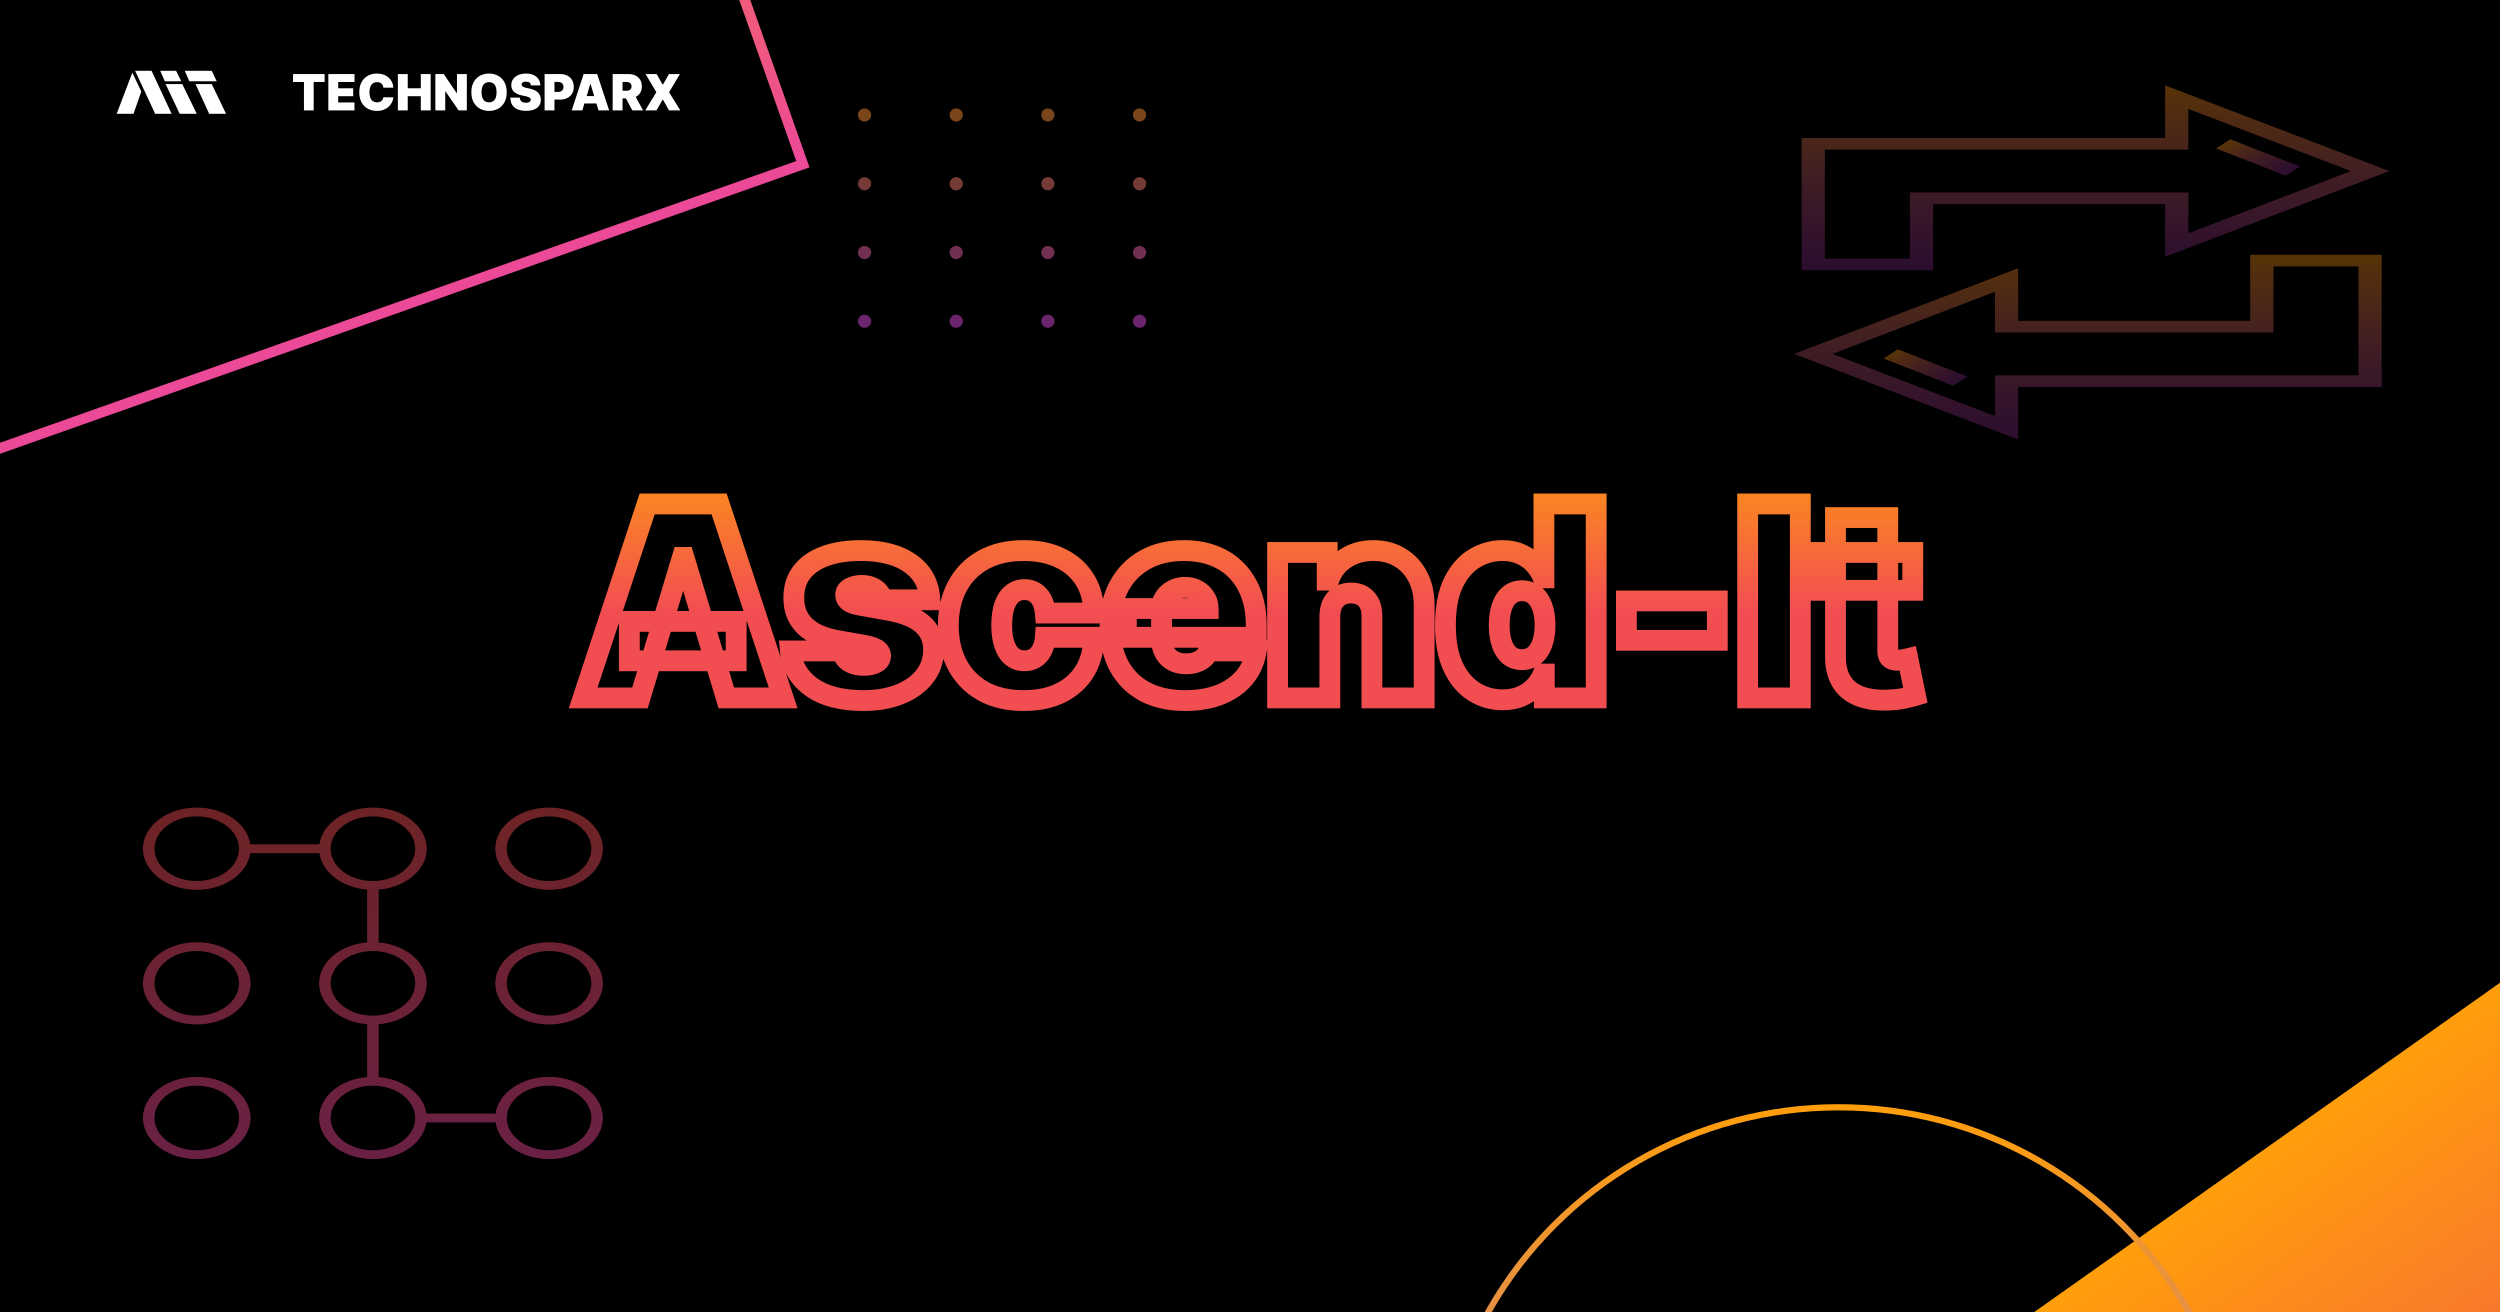 <svg width="1200" height="630" viewBox="0 0 1200 630" fill="none" xmlns="http://www.w3.org/2000/svg">
<rect x="0" y="0" width="1200" height="630" fill="#333333" stroke="none"/>
<g clip-path="url(#clip0_2_282)">
<rect width="1200" height="630" fill="black"/>
<rect x="-427.809" y="-32.484" width="729.486" height="376.173" transform="rotate(-19.485 -427.809 -32.484)" stroke="url(#paint0_linear_2_282)" stroke-width="5"/>
<rect x="883" y="695.827" width="580" height="273.616" transform="rotate(-35.26 883 695.827)" fill="url(#paint1_linear_2_282)"/>
<circle cx="882.5" cy="724.5" r="193" stroke="url(#paint2_linear_2_282)" stroke-width="3"/>
<path opacity="0.49" d="M415 58.364C414.121 58.364 413.367 58.057 412.739 57.443C412.117 56.822 411.811 56.068 411.818 55.182C411.811 54.318 412.117 53.58 412.739 52.966C413.367 52.352 414.121 52.045 415 52.045C415.833 52.045 416.568 52.352 417.205 52.966C417.848 53.58 418.174 54.318 418.182 55.182C418.174 55.773 418.019 56.311 417.716 56.795C417.42 57.273 417.034 57.655 416.557 57.943C416.08 58.224 415.561 58.364 415 58.364ZM459.003 58.364C458.124 58.364 457.37 58.057 456.741 57.443C456.12 56.822 455.813 56.068 455.821 55.182C455.813 54.318 456.12 53.58 456.741 52.966C457.37 52.352 458.124 52.045 459.003 52.045C459.836 52.045 460.571 52.352 461.207 52.966C461.851 53.58 462.177 54.318 462.184 55.182C462.177 55.773 462.021 56.311 461.718 56.795C461.423 57.273 461.037 57.655 460.559 57.943C460.082 58.224 459.563 58.364 459.003 58.364ZM503.005 58.364C502.126 58.364 501.372 58.057 500.744 57.443C500.122 56.822 499.816 56.068 499.823 55.182C499.816 54.318 500.122 53.58 500.744 52.966C501.372 52.352 502.126 52.045 503.005 52.045C503.838 52.045 504.573 52.352 505.21 52.966C505.853 53.58 506.179 54.318 506.187 55.182C506.179 55.773 506.024 56.311 505.721 56.795C505.425 57.273 505.039 57.655 504.562 57.943C504.085 58.224 503.566 58.364 503.005 58.364ZM547.008 58.364C546.129 58.364 545.375 58.057 544.746 57.443C544.125 56.822 543.818 56.068 543.826 55.182C543.818 54.318 544.125 53.58 544.746 52.966C545.375 52.352 546.129 52.045 547.008 52.045C547.841 52.045 548.576 52.352 549.212 52.966C549.856 53.58 550.182 54.318 550.189 55.182C550.182 55.773 550.026 56.311 549.723 56.795C549.428 57.273 549.042 57.655 548.564 57.943C548.087 58.224 547.568 58.364 547.008 58.364ZM415 91.364C414.121 91.364 413.367 91.057 412.739 90.443C412.117 89.822 411.811 89.068 411.818 88.182C411.811 87.318 412.117 86.579 412.739 85.966C413.367 85.352 414.121 85.046 415 85.046C415.833 85.046 416.568 85.352 417.205 85.966C417.848 86.579 418.174 87.318 418.182 88.182C418.174 88.773 418.019 89.311 417.716 89.796C417.42 90.273 417.034 90.655 416.557 90.943C416.08 91.224 415.561 91.364 415 91.364ZM459.003 91.364C458.124 91.364 457.37 91.057 456.741 90.443C456.12 89.822 455.813 89.068 455.821 88.182C455.813 87.318 456.12 86.579 456.741 85.966C457.37 85.352 458.124 85.046 459.003 85.046C459.836 85.046 460.571 85.352 461.207 85.966C461.851 86.579 462.177 87.318 462.184 88.182C462.177 88.773 462.021 89.311 461.718 89.796C461.423 90.273 461.037 90.655 460.559 90.943C460.082 91.224 459.563 91.364 459.003 91.364ZM503.005 91.364C502.126 91.364 501.372 91.057 500.744 90.443C500.122 89.822 499.816 89.068 499.823 88.182C499.816 87.318 500.122 86.579 500.744 85.966C501.372 85.352 502.126 85.046 503.005 85.046C503.838 85.046 504.573 85.352 505.21 85.966C505.853 86.579 506.179 87.318 506.187 88.182C506.179 88.773 506.024 89.311 505.721 89.796C505.425 90.273 505.039 90.655 504.562 90.943C504.085 91.224 503.566 91.364 503.005 91.364ZM547.008 91.364C546.129 91.364 545.375 91.057 544.746 90.443C544.125 89.822 543.818 89.068 543.826 88.182C543.818 87.318 544.125 86.579 544.746 85.966C545.375 85.352 546.129 85.046 547.008 85.046C547.841 85.046 548.576 85.352 549.212 85.966C549.856 86.579 550.182 87.318 550.189 88.182C550.182 88.773 550.026 89.311 549.723 89.796C549.428 90.273 549.042 90.655 548.564 90.943C548.087 91.224 547.568 91.364 547.008 91.364ZM415 124.364C414.121 124.364 413.367 124.057 412.739 123.443C412.117 122.822 411.811 122.068 411.818 121.182C411.811 120.318 412.117 119.58 412.739 118.966C413.367 118.352 414.121 118.045 415 118.045C415.833 118.045 416.568 118.352 417.205 118.966C417.848 119.58 418.174 120.318 418.182 121.182C418.174 121.773 418.019 122.311 417.716 122.795C417.42 123.273 417.034 123.655 416.557 123.943C416.08 124.223 415.561 124.364 415 124.364ZM459.003 124.364C458.124 124.364 457.37 124.057 456.741 123.443C456.12 122.822 455.813 122.068 455.821 121.182C455.813 120.318 456.12 119.58 456.741 118.966C457.37 118.352 458.124 118.045 459.003 118.045C459.836 118.045 460.571 118.352 461.207 118.966C461.851 119.58 462.177 120.318 462.184 121.182C462.177 121.773 462.021 122.311 461.718 122.795C461.423 123.273 461.037 123.655 460.559 123.943C460.082 124.223 459.563 124.364 459.003 124.364ZM503.005 124.364C502.126 124.364 501.372 124.057 500.744 123.443C500.122 122.822 499.816 122.068 499.823 121.182C499.816 120.318 500.122 119.58 500.744 118.966C501.372 118.352 502.126 118.045 503.005 118.045C503.838 118.045 504.573 118.352 505.21 118.966C505.853 119.58 506.179 120.318 506.187 121.182C506.179 121.773 506.024 122.311 505.721 122.795C505.425 123.273 505.039 123.655 504.562 123.943C504.085 124.223 503.566 124.364 503.005 124.364ZM547.008 124.364C546.129 124.364 545.375 124.057 544.746 123.443C544.125 122.822 543.818 122.068 543.826 121.182C543.818 120.318 544.125 119.58 544.746 118.966C545.375 118.352 546.129 118.045 547.008 118.045C547.841 118.045 548.576 118.352 549.212 118.966C549.856 119.58 550.182 120.318 550.189 121.182C550.182 121.773 550.026 122.311 549.723 122.795C549.428 123.273 549.042 123.655 548.564 123.943C548.087 124.223 547.568 124.364 547.008 124.364ZM415 157.364C414.121 157.364 413.367 157.057 412.739 156.443C412.117 155.822 411.811 155.068 411.818 154.182C411.811 153.318 412.117 152.58 412.739 151.966C413.367 151.352 414.121 151.045 415 151.045C415.833 151.045 416.568 151.352 417.205 151.966C417.848 152.58 418.174 153.318 418.182 154.182C418.174 154.773 418.019 155.311 417.716 155.795C417.42 156.273 417.034 156.655 416.557 156.943C416.08 157.223 415.561 157.364 415 157.364ZM459.003 157.364C458.124 157.364 457.37 157.057 456.741 156.443C456.12 155.822 455.813 155.068 455.821 154.182C455.813 153.318 456.12 152.58 456.741 151.966C457.37 151.352 458.124 151.045 459.003 151.045C459.836 151.045 460.571 151.352 461.207 151.966C461.851 152.58 462.177 153.318 462.184 154.182C462.177 154.773 462.021 155.311 461.718 155.795C461.423 156.273 461.037 156.655 460.559 156.943C460.082 157.223 459.563 157.364 459.003 157.364ZM503.005 157.364C502.126 157.364 501.372 157.057 500.744 156.443C500.122 155.822 499.816 155.068 499.823 154.182C499.816 153.318 500.122 152.58 500.744 151.966C501.372 151.352 502.126 151.045 503.005 151.045C503.838 151.045 504.573 151.352 505.21 151.966C505.853 152.58 506.179 153.318 506.187 154.182C506.179 154.773 506.024 155.311 505.721 155.795C505.425 156.273 505.039 156.655 504.562 156.943C504.085 157.223 503.566 157.364 503.005 157.364ZM547.008 157.364C546.129 157.364 545.375 157.057 544.746 156.443C544.125 155.822 543.818 155.068 543.826 154.182C543.818 153.318 544.125 152.58 544.746 151.966C545.375 151.352 546.129 151.045 547.008 151.045C547.841 151.045 548.576 151.352 549.212 151.966C549.856 152.58 550.182 153.318 550.189 154.182C550.182 154.773 550.026 155.311 549.723 155.795C549.428 156.273 549.042 156.655 548.564 156.943C548.087 157.223 547.568 157.364 547.008 157.364Z" fill="url(#paint3_linear_2_282)"/>
<mask id="path-5-outside-1_2_282" maskUnits="userSpaceOnUse" x="272" y="236" width="654" height="106" fill="black">
<rect fill="white" x="272" y="236" width="654" height="106"/>
<path d="M307.182 335H279.909L310.636 241.909H345.182L375.909 335H348.636L328.273 267.545H327.545L307.182 335ZM302.091 298.273H353.364V317.182H302.091V298.273ZM446.307 287.909H423.216C423.095 286.485 422.595 285.258 421.716 284.227C420.837 283.197 419.701 282.409 418.307 281.864C416.943 281.288 415.428 281 413.761 281C411.61 281 409.761 281.394 408.216 282.182C406.67 282.97 405.913 284.091 405.943 285.545C405.913 286.576 406.352 287.53 407.261 288.409C408.201 289.288 410.004 289.97 412.67 290.455L426.852 293C434.004 294.303 439.322 296.5 442.807 299.591C446.322 302.652 448.095 306.758 448.125 311.909C448.095 316.879 446.61 321.197 443.67 324.864C440.761 328.5 436.777 331.318 431.716 333.318C426.686 335.288 420.943 336.273 414.489 336.273C403.822 336.273 395.473 334.091 389.443 329.727C383.443 325.364 380.095 319.606 379.398 312.455H404.307C404.64 314.667 405.731 316.379 407.58 317.591C409.458 318.773 411.822 319.364 414.67 319.364C416.973 319.364 418.867 318.97 420.352 318.182C421.867 317.394 422.64 316.273 422.67 314.818C422.64 313.485 421.973 312.424 420.67 311.636C419.398 310.848 417.398 310.212 414.67 309.727L402.307 307.545C395.186 306.303 389.852 303.939 386.307 300.455C382.761 296.97 381.004 292.485 381.034 287C381.004 282.152 382.277 278.045 384.852 274.682C387.458 271.288 391.17 268.712 395.989 266.955C400.837 265.167 406.58 264.273 413.216 264.273C423.307 264.273 431.261 266.364 437.08 270.545C442.928 274.727 446.004 280.515 446.307 287.909ZM491.375 336.273C483.799 336.273 477.314 334.773 471.92 331.773C466.527 328.742 462.39 324.53 459.511 319.136C456.633 313.712 455.193 307.424 455.193 300.273C455.193 293.121 456.633 286.848 459.511 281.455C462.39 276.03 466.527 271.818 471.92 268.818C477.314 265.788 483.799 264.273 491.375 264.273C498.223 264.273 504.148 265.515 509.148 268C514.178 270.455 518.072 273.939 520.83 278.455C523.587 282.939 524.981 288.212 525.011 294.273H501.739C501.405 290.606 500.345 287.818 498.557 285.909C496.799 283.97 494.527 283 491.739 283C489.557 283 487.648 283.636 486.011 284.909C484.375 286.152 483.102 288.045 482.193 290.591C481.284 293.106 480.83 296.273 480.83 300.091C480.83 303.909 481.284 307.091 482.193 309.636C483.102 312.152 484.375 314.045 486.011 315.318C487.648 316.561 489.557 317.182 491.739 317.182C493.587 317.182 495.223 316.758 496.648 315.909C498.072 315.03 499.223 313.758 500.102 312.091C501.011 310.394 501.557 308.333 501.739 305.909H525.011C524.92 312.061 523.511 317.424 520.784 322C518.057 326.545 514.193 330.061 509.193 332.545C504.223 335.03 498.284 336.273 491.375 336.273ZM568.818 336.273C561.364 336.273 554.939 334.848 549.545 332C544.182 329.121 540.045 325 537.136 319.636C534.258 314.242 532.818 307.788 532.818 300.273C532.818 293.061 534.273 286.758 537.182 281.364C540.091 275.97 544.197 271.773 549.5 268.773C554.803 265.773 561.061 264.273 568.273 264.273C573.545 264.273 578.318 265.091 582.591 266.727C586.864 268.364 590.515 270.742 593.545 273.864C596.576 276.955 598.909 280.712 600.545 285.136C602.182 289.561 603 294.545 603 300.091V305.909H540.636V292.091H579.909C579.879 290.091 579.364 288.333 578.364 286.818C577.394 285.273 576.076 284.076 574.409 283.227C572.773 282.348 570.909 281.909 568.818 281.909C566.788 281.909 564.924 282.348 563.227 283.227C561.53 284.076 560.167 285.258 559.136 286.773C558.136 288.288 557.606 290.061 557.545 292.091V307C557.545 309.242 558.015 311.242 558.955 313C559.894 314.758 561.242 316.136 563 317.136C564.758 318.136 566.879 318.636 569.364 318.636C571.091 318.636 572.667 318.394 574.091 317.909C575.545 317.424 576.788 316.727 577.818 315.818C578.848 314.879 579.606 313.758 580.091 312.455H603C602.212 317.303 600.348 321.515 597.409 325.091C594.47 328.636 590.576 331.394 585.727 333.364C580.909 335.303 575.273 336.273 568.818 336.273ZM638.33 295.727V335H613.239V265.182H637.057V278.455H637.784C639.299 274.03 641.966 270.561 645.784 268.045C649.633 265.53 654.117 264.273 659.239 264.273C664.178 264.273 668.466 265.409 672.102 267.682C675.769 269.924 678.602 273.015 680.602 276.955C682.633 280.894 683.633 285.394 683.602 290.455V335H658.511V295.727C658.542 292.273 657.663 289.561 655.875 287.591C654.117 285.621 651.663 284.636 648.511 284.636C646.451 284.636 644.648 285.091 643.102 286C641.587 286.879 640.42 288.152 639.602 289.818C638.784 291.455 638.36 293.424 638.33 295.727ZM721.261 335.909C716.292 335.909 711.716 334.606 707.534 332C703.383 329.394 700.049 325.439 697.534 320.136C695.049 314.833 693.807 308.152 693.807 300.091C693.807 291.667 695.11 284.818 697.716 279.545C700.352 274.273 703.746 270.409 707.898 267.955C712.08 265.5 716.473 264.273 721.08 264.273C724.534 264.273 727.564 264.879 730.17 266.091C732.777 267.273 734.958 268.864 736.716 270.864C738.473 272.833 739.807 275 740.716 277.364H741.08V241.909H766.17V335H741.261V323.545H740.716C739.746 325.909 738.352 328.03 736.534 329.909C734.746 331.758 732.564 333.227 729.989 334.318C727.443 335.379 724.534 335.909 721.261 335.909ZM730.534 316.636C732.837 316.636 734.807 315.97 736.443 314.636C738.11 313.273 739.383 311.364 740.261 308.909C741.17 306.424 741.625 303.485 741.625 300.091C741.625 296.636 741.17 293.682 740.261 291.227C739.383 288.742 738.11 286.848 736.443 285.545C734.807 284.212 732.837 283.545 730.534 283.545C728.231 283.545 726.261 284.212 724.625 285.545C723.019 286.848 721.777 288.742 720.898 291.227C720.049 293.682 719.625 296.636 719.625 300.091C719.625 303.545 720.049 306.515 720.898 309C721.777 311.455 723.019 313.348 724.625 314.682C726.261 315.985 728.231 316.636 730.534 316.636ZM824.307 288.455V307.364H780.67V288.455H824.307ZM864.148 241.909V335H838.875V241.909H864.148ZM918.125 265.182V283.364H872.125V265.182H918.125ZM881.034 248.455H906.125V312.545C906.125 313.515 906.292 314.333 906.625 315C906.958 315.636 907.473 316.121 908.17 316.455C908.867 316.758 909.761 316.909 910.852 316.909C911.61 316.909 912.489 316.818 913.489 316.636C914.519 316.455 915.277 316.303 915.761 316.182L919.398 333.818C918.277 334.152 916.67 334.561 914.58 335.045C912.519 335.53 910.064 335.848 907.216 336C901.458 336.303 896.625 335.712 892.716 334.227C888.807 332.712 885.867 330.333 883.898 327.091C881.928 323.848 880.973 319.788 881.034 314.909V248.455Z"/>
</mask>
<path d="M307.182 335V340H310.895L311.968 336.445L307.182 335ZM279.909 335L275.161 333.433L272.993 340H279.909V335ZM310.636 241.909V236.909H307.021L305.888 240.342L310.636 241.909ZM345.182 241.909L349.93 240.342L348.797 236.909H345.182V241.909ZM375.909 335V340H382.825L380.657 333.433L375.909 335ZM348.636 335L343.85 336.445L344.923 340H348.636V335ZM328.273 267.545L333.059 266.1L331.986 262.545H328.273V267.545ZM327.545 267.545V262.545H323.832L322.759 266.1L327.545 267.545ZM302.091 298.273V293.273H297.091V298.273H302.091ZM353.364 298.273H358.364V293.273H353.364V298.273ZM353.364 317.182V322.182H358.364V317.182H353.364ZM302.091 317.182H297.091V322.182H302.091V317.182ZM307.182 330H279.909V340H307.182V330ZM284.657 336.567L315.384 243.476L305.888 240.342L275.161 333.433L284.657 336.567ZM310.636 246.909H345.182V236.909H310.636V246.909ZM340.434 243.476L371.161 336.567L380.657 333.433L349.93 240.342L340.434 243.476ZM375.909 330H348.636V340H375.909V330ZM353.423 333.555L333.059 266.1L323.486 268.99L343.85 336.445L353.423 333.555ZM328.273 262.545H327.545V272.545H328.273V262.545ZM322.759 266.1L302.395 333.555L311.968 336.445L332.332 268.99L322.759 266.1ZM302.091 303.273H353.364V293.273H302.091V303.273ZM348.364 298.273V317.182H358.364V298.273H348.364ZM353.364 312.182H302.091V322.182H353.364V312.182ZM307.091 317.182V298.273H297.091V317.182H307.091ZM446.307 287.909V292.909H451.516L451.303 287.704L446.307 287.909ZM423.216 287.909L418.234 288.333L418.623 292.909H423.216V287.909ZM421.716 284.227L425.52 280.983L425.52 280.983L421.716 284.227ZM418.307 281.864L416.362 286.47L416.423 286.496L416.485 286.52L418.307 281.864ZM408.216 282.182L405.945 277.727L405.945 277.727L408.216 282.182ZM405.943 285.545L410.941 285.692L410.945 285.567L410.942 285.441L405.943 285.545ZM407.261 288.409L403.786 292.004L403.816 292.032L403.846 292.06L407.261 288.409ZM412.67 290.455L411.776 295.374L411.787 295.376L412.67 290.455ZM426.852 293L427.749 288.081L427.736 288.079L426.852 293ZM442.807 299.591L439.489 303.332L439.506 303.347L439.524 303.362L442.807 299.591ZM448.125 311.909L453.125 311.94L453.125 311.91L453.125 311.88L448.125 311.909ZM443.67 324.864L439.769 321.736L439.766 321.74L443.67 324.864ZM431.716 333.318L433.539 337.974L433.546 337.971L433.554 337.968L431.716 333.318ZM389.443 329.727L386.502 333.771L386.512 333.778L389.443 329.727ZM379.398 312.455V307.455H373.887L374.421 312.94L379.398 312.455ZM404.307 312.455L409.251 311.71L408.61 307.455H404.307V312.455ZM407.58 317.591L404.838 321.772L404.877 321.798L404.917 321.823L407.58 317.591ZM420.352 318.182L418.046 313.746L418.027 313.755L418.009 313.765L420.352 318.182ZM422.67 314.818L427.669 314.922L427.672 314.813L427.669 314.705L422.67 314.818ZM420.67 311.636L418.039 315.888L418.061 315.901L418.083 315.915L420.67 311.636ZM414.67 309.727L415.546 304.804L415.539 304.803L414.67 309.727ZM402.307 307.545L403.176 302.622L403.166 302.62L402.307 307.545ZM386.307 300.455L389.812 296.889L389.812 296.889L386.307 300.455ZM381.034 287L386.034 287.028L386.034 286.998L386.034 286.969L381.034 287ZM384.852 274.682L380.887 271.637L380.883 271.642L384.852 274.682ZM395.989 266.955L397.702 271.652L397.71 271.649L397.719 271.646L395.989 266.955ZM437.08 270.545L434.161 274.606L434.171 274.613L437.08 270.545ZM446.307 282.909H423.216V292.909H446.307V282.909ZM428.198 287.485C427.993 285.082 427.115 282.853 425.52 280.983L417.912 287.472C418.074 287.662 418.196 287.888 418.234 288.333L428.198 287.485ZM425.52 280.983C424.052 279.262 422.207 278.021 420.129 277.207L416.485 286.52C417.194 286.797 417.622 287.132 417.912 287.472L425.52 280.983ZM420.252 277.257C418.2 276.391 416.012 276 413.761 276V286C414.844 286 415.687 286.185 416.362 286.47L420.252 277.257ZM413.761 276C411.006 276 408.343 276.505 405.945 277.727L410.487 286.636C411.18 286.283 412.213 286 413.761 286V276ZM405.945 277.727C404.626 278.4 403.314 279.382 402.346 280.814C401.344 282.297 400.909 283.971 400.944 285.65L410.942 285.441C410.944 285.529 410.935 285.682 410.88 285.876C410.825 286.072 410.737 286.257 410.632 286.413C410.421 286.724 410.261 286.752 410.487 286.636L405.945 277.727ZM400.945 285.398C400.865 288.145 402.113 290.387 403.786 292.004L410.736 284.814C410.639 284.72 410.706 284.756 410.792 284.943C410.888 285.153 410.949 285.421 410.941 285.692L400.945 285.398ZM403.846 292.06C405.921 294.002 409.004 294.87 411.776 295.374L413.565 285.535C412.42 285.327 411.617 285.103 411.087 284.903C410.52 284.689 410.494 284.586 410.677 284.758L403.846 292.06ZM411.787 295.376L425.969 297.921L427.736 288.079L413.554 285.533L411.787 295.376ZM425.956 297.919C432.669 299.142 436.97 301.097 439.489 303.332L446.125 295.85C441.674 291.903 435.338 289.464 427.749 288.081L425.956 297.919ZM439.524 303.362C441.834 305.374 443.102 308.053 443.125 311.939L453.125 311.88C453.087 305.462 450.81 299.929 446.09 295.82L439.524 303.362ZM443.125 311.879C443.101 315.791 441.962 319.001 439.769 321.736L447.572 327.991C451.258 323.393 453.088 317.966 453.125 311.94L443.125 311.879ZM439.766 321.74C437.487 324.589 434.266 326.934 429.878 328.668L433.554 337.968C439.287 335.702 444.036 332.411 447.575 327.987L439.766 321.74ZM429.893 328.662C425.545 330.365 420.438 331.273 414.489 331.273V341.273C421.448 341.273 427.827 340.211 433.539 337.974L429.893 328.662ZM414.489 331.273C404.435 331.273 397.254 329.208 392.374 325.677L386.512 333.778C393.693 338.974 403.208 341.273 414.489 341.273V331.273ZM392.384 325.684C387.497 322.13 384.927 317.647 384.374 311.97L374.421 312.94C375.262 321.566 379.389 328.598 386.502 333.771L392.384 325.684ZM379.398 317.455H404.307V307.455H379.398V317.455ZM399.363 313.2C399.905 316.799 401.783 319.769 404.838 321.772L410.321 313.41C409.679 312.988 409.375 312.535 409.251 311.71L399.363 313.2ZM404.917 321.823C407.79 323.631 411.143 324.364 414.67 324.364V314.364C412.5 314.364 411.126 313.915 410.242 313.359L404.917 321.823ZM414.67 324.364C417.503 324.364 420.272 323.885 422.696 322.599L418.009 313.765C417.463 314.055 416.444 314.364 414.67 314.364V324.364ZM422.659 322.618C425.457 321.163 427.594 318.557 427.669 314.922L417.672 314.714C417.673 314.645 417.685 314.519 417.735 314.358C417.786 314.196 417.862 314.043 417.951 313.913C418.132 313.651 418.259 313.635 418.046 313.746L422.659 322.618ZM427.669 314.705C427.594 311.395 425.78 308.883 423.258 307.358L418.083 315.915C418.209 315.991 418.076 315.941 417.915 315.684C417.836 315.558 417.771 315.415 417.728 315.267C417.685 315.121 417.673 315.003 417.672 314.932L427.669 314.705ZM423.302 307.385C421.212 306.091 418.458 305.322 415.546 304.804L413.795 314.65C416.338 315.102 417.584 315.606 418.039 315.888L423.302 307.385ZM415.539 304.803L403.176 302.622L401.438 312.469L413.802 314.651L415.539 304.803ZM403.166 302.62C396.612 301.476 392.374 299.407 389.812 296.889L382.802 304.02C387.331 308.472 393.759 311.13 401.447 312.471L403.166 302.62ZM389.812 296.889C387.334 294.453 386.01 291.316 386.034 287.028L376.034 286.972C375.997 293.654 378.189 299.486 382.802 304.02L389.812 296.889ZM386.034 286.969C386.01 283.062 387.016 280.08 388.822 277.722L380.883 271.642C377.537 276.011 375.998 281.241 376.034 287.031L386.034 286.969ZM388.818 277.727C390.739 275.225 393.597 273.149 397.702 271.652L394.275 262.257C388.744 264.275 384.177 267.351 380.887 271.637L388.818 277.727ZM397.719 271.646C401.881 270.111 407.01 269.273 413.216 269.273V259.273C406.149 259.273 399.793 260.222 394.259 262.263L397.719 271.646ZM413.216 269.273C422.674 269.273 429.477 271.239 434.161 274.606L439.998 266.485C433.045 261.488 423.94 259.273 413.216 259.273V269.273ZM434.171 274.613C438.723 277.868 441.069 282.208 441.311 288.114L451.303 287.704C450.939 278.823 447.133 271.587 439.988 266.478L434.171 274.613ZM471.92 331.773L469.471 336.132L469.481 336.137L469.49 336.142L471.92 331.773ZM459.511 319.136L455.095 321.48L455.1 321.491L459.511 319.136ZM459.511 281.455L463.922 283.809L463.928 283.799L459.511 281.455ZM471.92 268.818L474.351 273.188L474.36 273.183L474.369 273.177L471.92 268.818ZM509.148 268L506.923 272.478L506.939 272.486L506.955 272.494L509.148 268ZM520.83 278.455L516.562 281.061L516.566 281.067L516.57 281.073L520.83 278.455ZM525.011 294.273V299.273H530.036L530.011 294.248L525.011 294.273ZM501.739 294.273L496.759 294.725L497.173 299.273H501.739V294.273ZM498.557 285.909L494.852 289.267L494.879 289.297L494.907 289.327L498.557 285.909ZM486.011 284.909L489.035 288.891L489.058 288.874L489.081 288.856L486.011 284.909ZM482.193 290.591L486.895 292.291L486.899 292.282L486.902 292.273L482.193 290.591ZM482.193 309.636L477.484 311.318L477.488 311.327L477.491 311.336L482.193 309.636ZM486.011 315.318L482.942 319.265L482.965 319.283L482.988 319.3L486.011 315.318ZM496.648 315.909L499.207 320.205L499.24 320.185L499.273 320.164L496.648 315.909ZM500.102 312.091L495.695 309.73L495.687 309.744L495.679 309.759L500.102 312.091ZM501.739 305.909V300.909H497.1L496.753 305.535L501.739 305.909ZM525.011 305.909L530.011 305.983L530.086 300.909H525.011V305.909ZM520.784 322L525.072 324.572L525.075 324.566L525.079 324.56L520.784 322ZM509.193 332.545L506.968 328.068L506.957 328.073L509.193 332.545ZM491.375 331.273C484.458 331.273 478.85 329.906 474.351 327.403L469.49 336.142C475.779 339.64 483.14 341.273 491.375 341.273V331.273ZM474.369 327.414C469.797 324.845 466.346 321.324 463.922 316.782L455.1 321.491C458.434 327.737 463.256 332.64 469.471 336.132L474.369 327.414ZM463.928 316.792C461.491 312.201 460.193 306.742 460.193 300.273H450.193C450.193 308.107 451.774 315.224 455.095 321.48L463.928 316.792ZM460.193 300.273C460.193 293.803 461.491 288.364 463.922 283.809L455.1 279.1C451.774 285.333 450.193 292.44 450.193 300.273H460.193ZM463.928 283.799C466.352 279.232 469.796 275.721 474.351 273.188L469.49 264.449C463.257 267.915 458.429 272.829 455.095 279.111L463.928 283.799ZM474.369 273.177C478.865 270.652 484.466 269.273 491.375 269.273V259.273C483.133 259.273 475.764 260.924 469.471 264.459L474.369 273.177ZM491.375 269.273C497.623 269.273 502.753 270.405 506.923 272.478L511.373 263.522C505.542 260.625 498.824 259.273 491.375 259.273V269.273ZM506.955 272.494C511.18 274.555 514.331 277.408 516.562 281.061L525.097 275.848C521.812 270.471 517.176 266.354 511.34 263.506L506.955 272.494ZM516.57 281.073C518.779 284.666 519.985 289.012 520.011 294.298L530.011 294.248C529.977 287.412 528.395 281.213 525.089 275.836L516.57 281.073ZM525.011 289.273H501.739V299.273H525.011V289.273ZM506.718 293.82C506.324 289.487 505.011 285.487 502.206 282.491L494.907 289.327C495.678 290.15 496.486 291.725 496.759 294.725L506.718 293.82ZM502.262 282.551C499.489 279.492 495.834 278 491.739 278V288C493.219 288 494.11 288.448 494.852 289.267L502.262 282.551ZM491.739 278C488.508 278 485.504 278.97 482.942 280.962L489.081 288.856C489.792 288.303 490.606 288 491.739 288V278ZM482.988 280.927C480.369 282.915 478.619 285.733 477.484 288.909L486.902 292.273C487.586 290.358 488.381 289.388 489.035 288.891L482.988 280.927ZM477.491 288.891C476.32 292.13 475.83 295.92 475.83 300.091H485.83C485.83 296.625 486.248 294.082 486.895 292.291L477.491 288.891ZM475.83 300.091C475.83 304.265 476.321 308.06 477.484 311.318L486.902 307.955C486.247 306.121 485.83 303.553 485.83 300.091H475.83ZM477.491 311.336C478.629 314.485 480.372 317.266 482.942 319.265L489.081 311.371C488.378 310.825 487.575 309.818 486.895 307.937L477.491 311.336ZM482.988 319.3C485.55 321.246 488.537 322.182 491.739 322.182V312.182C490.577 312.182 489.746 311.876 489.035 311.336L482.988 319.3ZM491.739 322.182C494.382 322.182 496.922 321.566 499.207 320.205L494.089 311.614C493.525 311.949 492.793 312.182 491.739 312.182V322.182ZM499.273 320.164C501.55 318.76 503.283 316.778 504.525 314.423L495.679 309.759C495.164 310.737 494.594 311.301 494.022 311.654L499.273 320.164ZM504.51 314.452C505.823 312.001 506.504 309.226 506.725 306.283L496.753 305.535C496.61 307.44 496.2 308.787 495.695 309.73L504.51 314.452ZM501.739 310.909H525.011V300.909H501.739V310.909ZM520.012 305.835C519.932 311.248 518.702 315.727 516.489 319.44L525.079 324.56C528.32 319.122 529.909 312.873 530.011 305.983L520.012 305.835ZM516.497 319.428C514.288 323.109 511.161 325.984 506.968 328.068L511.418 337.023C517.226 334.137 521.826 329.982 525.072 324.572L516.497 319.428ZM506.957 328.073C502.83 330.137 497.693 331.273 491.375 331.273V341.273C498.875 341.273 505.617 339.924 511.429 337.018L506.957 328.073ZM549.545 332L547.181 336.406L547.196 336.414L547.211 336.421L549.545 332ZM537.136 319.636L532.725 321.991L532.733 322.005L532.741 322.02L537.136 319.636ZM537.182 281.364L541.583 283.737L541.583 283.737L537.182 281.364ZM549.5 268.773L551.962 273.125L551.962 273.125L549.5 268.773ZM582.591 266.727L584.379 262.058L584.379 262.058L582.591 266.727ZM593.545 273.864L589.958 277.347L589.967 277.355L589.975 277.364L593.545 273.864ZM600.545 285.136L595.856 286.871L595.856 286.871L600.545 285.136ZM603 305.909V310.909H608V305.909H603ZM540.636 305.909H535.636V310.909H540.636V305.909ZM540.636 292.091V287.091H535.636V292.091H540.636ZM579.909 292.091V297.091H584.985L584.909 292.015L579.909 292.091ZM578.364 286.818L574.128 289.476L574.159 289.524L574.191 289.572L578.364 286.818ZM574.409 283.227L572.043 287.632L572.092 287.658L572.141 287.683L574.409 283.227ZM563.227 283.227L565.463 287.699L565.495 287.684L565.527 287.667L563.227 283.227ZM559.136 286.773L555.002 283.961L554.982 283.99L554.963 284.019L559.136 286.773ZM557.545 292.091L552.548 291.942L552.545 292.016V292.091H557.545ZM558.955 313L554.545 315.357L554.545 315.357L558.955 313ZM563 317.136L560.527 321.482L560.527 321.482L563 317.136ZM574.091 317.909L572.51 313.166L572.495 313.171L572.48 313.176L574.091 317.909ZM577.818 315.818L581.126 319.567L581.157 319.54L581.187 319.513L577.818 315.818ZM580.091 312.455V307.455H576.616L575.405 310.711L580.091 312.455ZM603 312.455L607.935 313.257L608.878 307.455H603V312.455ZM597.409 325.091L601.258 328.282L601.265 328.274L601.272 328.266L597.409 325.091ZM585.727 333.364L587.594 338.002L587.602 337.999L587.609 337.996L585.727 333.364ZM568.818 331.273C561.999 331.273 556.412 329.972 551.88 327.579L547.211 336.421C553.467 339.725 560.728 341.273 568.818 341.273V331.273ZM551.91 327.594C547.408 325.178 543.977 321.761 541.532 317.253L532.741 322.02C536.114 328.239 540.955 333.064 547.181 336.406L551.91 327.594ZM541.547 317.282C539.134 312.761 537.818 307.152 537.818 300.273H527.818C527.818 308.423 529.381 315.724 532.725 321.991L541.547 317.282ZM537.818 300.273C537.818 293.742 539.131 288.283 541.583 283.737L532.781 278.99C529.414 285.232 527.818 292.379 527.818 300.273H537.818ZM541.583 283.737C544.047 279.167 547.484 275.658 551.962 273.125L547.038 264.421C540.91 267.887 536.134 272.772 532.781 278.99L541.583 283.737ZM551.962 273.125C556.387 270.621 561.764 269.273 568.273 269.273V259.273C560.357 259.273 553.219 260.924 547.038 264.421L551.962 273.125ZM568.273 269.273C573.026 269.273 577.181 270.009 580.803 271.397L584.379 262.058C579.456 260.172 574.065 259.273 568.273 259.273V269.273ZM580.803 271.397C584.433 272.787 587.46 274.774 589.958 277.347L597.133 270.381C593.57 266.711 589.295 263.941 584.379 262.058L580.803 271.397ZM589.975 277.364C592.469 279.908 594.442 283.048 595.856 286.871L605.235 283.402C603.376 278.377 600.682 274.001 597.116 270.363L589.975 277.364ZM595.856 286.871C597.254 290.652 598 295.036 598 300.091H608C608 294.055 607.109 288.469 605.235 283.402L595.856 286.871ZM598 300.091V305.909H608V300.091H598ZM603 300.909H540.636V310.909H603V300.909ZM545.636 305.909V292.091H535.636V305.909H545.636ZM540.636 297.091H579.909V287.091H540.636V297.091ZM584.909 292.015C584.865 289.162 584.115 286.455 582.537 284.064L574.191 289.572C574.613 290.212 574.892 291.019 574.91 292.167L584.909 292.015ZM582.599 284.161C581.136 281.829 579.129 280.02 576.678 278.771L572.141 287.683C573.022 288.132 573.652 288.716 574.128 289.476L582.599 284.161ZM576.775 278.822C574.324 277.506 571.629 276.909 568.818 276.909V286.909C570.189 286.909 571.222 287.191 572.043 287.632L576.775 278.822ZM568.818 276.909C566.039 276.909 563.38 277.518 560.928 278.787L565.527 287.667C566.469 287.179 567.537 286.909 568.818 286.909V276.909ZM560.991 278.755C558.558 279.972 556.53 281.714 555.002 283.961L563.271 289.584C563.803 288.801 564.503 288.18 565.463 287.699L560.991 278.755ZM554.963 284.019C553.393 286.398 552.633 289.097 552.548 291.942L562.543 292.24C562.58 291.024 562.88 290.178 563.309 289.527L554.963 284.019ZM552.545 292.091V307H562.545V292.091H552.545ZM552.545 307C552.545 309.96 553.172 312.787 554.545 315.357L563.364 310.643C562.859 309.697 562.545 308.525 562.545 307H552.545ZM554.545 315.357C555.936 317.96 557.962 320.023 560.527 321.482L565.473 312.791C564.523 312.25 563.852 311.555 563.364 310.643L554.545 315.357ZM560.527 321.482C563.193 322.999 566.209 323.636 569.364 323.636V313.636C567.549 313.636 566.322 313.274 565.473 312.791L560.527 321.482ZM569.364 323.636C571.559 323.636 573.689 323.328 575.702 322.642L572.48 313.176C571.645 313.46 570.623 313.636 569.364 313.636V323.636ZM575.672 322.653C577.689 321.98 579.538 320.969 581.126 319.567L574.51 312.069C574.038 312.485 573.402 312.868 572.51 313.166L575.672 322.653ZM581.187 319.513C582.804 318.039 584.014 316.249 584.777 314.198L575.405 310.711C575.198 311.266 574.893 311.719 574.449 312.123L581.187 319.513ZM580.091 317.455H603V307.455H580.091V317.455ZM598.065 311.653C597.41 315.685 595.89 319.065 593.547 321.916L601.272 328.266C604.807 323.966 607.015 318.922 607.935 313.257L598.065 311.653ZM593.56 321.9C591.215 324.728 588.035 327.029 583.845 328.731L587.609 337.996C593.117 335.758 597.724 332.545 601.258 328.282L593.56 321.9ZM583.86 328.725C579.76 330.376 574.783 331.273 568.818 331.273V341.273C575.762 341.273 582.058 340.231 587.594 338.002L583.86 328.725ZM638.33 295.727L633.33 295.661L633.33 295.694V295.727H638.33ZM638.33 335V340H643.33V335H638.33ZM613.239 335H608.239V340H613.239V335ZM613.239 265.182V260.182H608.239V265.182H613.239ZM637.057 265.182H642.057V260.182H637.057V265.182ZM637.057 278.455H632.057V283.455H637.057V278.455ZM637.784 278.455V283.455H641.357L642.514 280.075L637.784 278.455ZM645.784 268.045L643.049 263.86L643.041 263.865L643.034 263.87L645.784 268.045ZM672.102 267.682L669.452 271.922L669.473 271.935L669.494 271.947L672.102 267.682ZM680.602 276.955L676.144 279.218L676.151 279.232L676.158 279.245L680.602 276.955ZM683.602 290.455L678.602 290.425L678.602 290.44V290.455H683.602ZM683.602 335V340H688.602V335H683.602ZM658.511 335H653.511V340H658.511V335ZM658.511 295.727L653.512 295.683L653.511 295.705V295.727H658.511ZM655.875 287.591L652.144 290.92L652.158 290.936L652.173 290.951L655.875 287.591ZM643.102 286L645.611 290.325L645.624 290.317L645.637 290.31L643.102 286ZM639.602 289.818L644.074 292.054L644.083 292.038L644.091 292.022L639.602 289.818ZM633.33 295.727V335H643.33V295.727H633.33ZM638.33 330H613.239V340H638.33V330ZM618.239 335V265.182H608.239V335H618.239ZM613.239 270.182H637.057V260.182H613.239V270.182ZM632.057 265.182V278.455H642.057V265.182H632.057ZM637.057 283.455H637.784V273.455H637.057V283.455ZM642.514 280.075C643.68 276.672 645.664 274.112 648.535 272.221L643.034 263.87C638.268 267.009 634.919 271.389 633.054 276.835L642.514 280.075ZM648.519 272.231C651.464 270.307 654.974 269.273 659.239 269.273V259.273C653.26 259.273 647.801 260.754 643.049 263.86L648.519 272.231ZM659.239 269.273C663.386 269.273 666.725 270.218 669.452 271.922L674.752 263.442C670.206 260.601 664.97 259.273 659.239 259.273V269.273ZM669.494 271.947C672.347 273.693 674.551 276.08 676.144 279.218L685.061 274.691C682.654 269.95 679.191 266.156 674.711 263.416L669.494 271.947ZM676.158 279.245C677.769 282.371 678.629 286.056 678.602 290.425L688.602 290.484C688.637 284.732 687.496 279.417 685.047 274.664L676.158 279.245ZM678.602 290.455V335H688.602V290.455H678.602ZM683.602 330H658.511V340H683.602V330ZM663.511 335V295.727H653.511V335H663.511ZM663.511 295.771C663.549 291.446 662.439 287.383 659.577 284.23L652.173 290.951C652.887 291.738 653.534 293.099 653.512 295.683L663.511 295.771ZM659.606 284.262C656.716 281.023 652.786 279.636 648.511 279.636V289.636C650.54 289.636 651.519 290.219 652.144 290.92L659.606 284.262ZM648.511 279.636C645.694 279.636 642.99 280.265 640.567 281.69L645.637 290.31C646.306 289.917 647.207 289.636 648.511 289.636V279.636ZM640.594 281.675C638.171 283.08 636.34 285.117 635.114 287.615L644.091 292.022C644.501 291.186 645.003 290.678 645.611 290.325L640.594 281.675ZM635.13 287.582C633.899 290.044 633.368 292.794 633.33 295.661L643.329 295.793C643.352 294.054 643.669 292.865 644.074 292.054L635.13 287.582ZM707.534 332L704.876 336.235L704.883 336.239L704.89 336.243L707.534 332ZM697.534 320.136L693.006 322.258L693.011 322.268L693.016 322.279L697.534 320.136ZM697.716 279.545L693.244 277.309L693.239 277.32L693.234 277.33L697.716 279.545ZM707.898 267.955L705.367 263.642L705.36 263.646L705.353 263.651L707.898 267.955ZM730.17 266.091L728.062 270.625L728.084 270.635L728.105 270.645L730.17 266.091ZM736.716 270.864L732.96 274.164L732.973 274.178L732.985 274.193L736.716 270.864ZM740.716 277.364L736.049 279.159L737.282 282.364H740.716V277.364ZM741.08 277.364V282.364H746.08V277.364H741.08ZM741.08 241.909V236.909H736.08V241.909H741.08ZM766.17 241.909H771.17V236.909H766.17V241.909ZM766.17 335V340H771.17V335H766.17ZM741.261 335H736.261V340H741.261V335ZM741.261 323.545H746.261V318.545H741.261V323.545ZM740.716 323.545V318.545H737.363L736.09 321.648L740.716 323.545ZM736.534 329.909L732.941 326.432L732.94 326.433L736.534 329.909ZM729.989 334.318L731.912 338.934L731.925 338.928L731.939 338.922L729.989 334.318ZM736.443 314.636L739.602 318.513L739.609 318.506L736.443 314.636ZM740.261 308.909L735.566 307.191L735.56 307.207L735.554 307.224L740.261 308.909ZM740.261 291.227L735.547 292.894L735.56 292.929L735.573 292.964L740.261 291.227ZM736.443 285.545L733.285 289.422L733.324 289.453L733.364 289.484L736.443 285.545ZM724.625 285.545L727.775 289.428L727.783 289.422L724.625 285.545ZM720.898 291.227L716.184 289.56L716.178 289.577L716.172 289.594L720.898 291.227ZM720.898 309L716.166 310.616L716.178 310.651L716.19 310.685L720.898 309ZM724.625 314.682L721.431 318.529L721.47 318.561L721.51 318.593L724.625 314.682ZM721.261 330.909C717.218 330.909 713.56 329.864 710.179 327.757L704.89 336.243C709.872 339.348 715.365 340.909 721.261 340.909V330.909ZM710.192 327.765C706.994 325.758 704.24 322.608 702.052 317.994L693.016 322.279C695.858 328.271 699.771 333.03 704.876 336.235L710.192 327.765ZM702.062 318.015C699.982 313.577 698.807 307.678 698.807 300.091H688.807C688.807 308.625 690.116 316.09 693.006 322.258L702.062 318.015ZM698.807 300.091C698.807 292.126 700.047 286.113 702.198 281.761L693.234 277.33C690.172 283.524 688.807 291.208 688.807 300.091H698.807ZM702.188 281.782C704.49 277.177 707.286 274.125 710.442 272.259L705.353 263.651C700.206 266.694 696.214 271.369 693.244 277.309L702.188 281.782ZM710.429 272.267C713.885 270.238 717.411 269.273 721.08 269.273V259.273C715.536 259.273 710.274 260.762 705.367 263.642L710.429 272.267ZM721.08 269.273C723.95 269.273 726.236 269.775 728.062 270.625L732.279 261.557C728.893 259.982 725.118 259.273 721.08 259.273V269.273ZM728.105 270.645C730.114 271.556 731.705 272.736 732.96 274.164L740.472 267.563C738.212 264.991 735.439 262.99 732.235 261.537L728.105 270.645ZM732.985 274.193C734.358 275.731 735.366 277.382 736.049 279.159L745.383 275.569C744.248 272.618 742.589 269.936 740.447 267.535L732.985 274.193ZM740.716 282.364H741.08V272.364H740.716V282.364ZM746.08 277.364V241.909H736.08V277.364H746.08ZM741.08 246.909H766.17V236.909H741.08V246.909ZM761.17 241.909V335H771.17V241.909H761.17ZM766.17 330H741.261V340H766.17V330ZM746.261 335V323.545H736.261V335H746.261ZM741.261 318.545H740.716V328.545H741.261V318.545ZM736.09 321.648C735.367 323.41 734.328 324.998 732.941 326.432L740.127 333.386C742.376 331.062 744.125 328.408 745.342 325.443L736.09 321.648ZM732.94 326.433C731.659 327.758 730.051 328.862 728.039 329.714L731.939 338.922C735.078 337.593 737.834 335.757 740.128 333.385L732.94 326.433ZM728.066 329.703C726.232 330.467 723.995 330.909 721.261 330.909V340.909C725.073 340.909 728.654 340.291 731.912 338.934L728.066 329.703ZM730.534 321.636C733.876 321.636 736.99 320.641 739.602 318.513L733.285 310.76C732.624 311.299 731.798 311.636 730.534 311.636V321.636ZM739.609 318.506C742.113 316.457 743.849 313.723 744.969 310.594L735.554 307.224C734.917 309.004 734.106 310.088 733.277 310.767L739.609 318.506ZM744.957 310.627C746.115 307.461 746.625 303.913 746.625 300.091H736.625C736.625 303.057 736.226 305.388 735.566 307.191L744.957 310.627ZM746.625 300.091C746.625 296.222 746.119 292.647 744.95 289.491L735.573 292.964C736.222 294.716 736.625 297.05 736.625 300.091H746.625ZM744.975 289.56C743.857 286.398 742.104 283.625 739.523 281.606L733.364 289.484C734.115 290.072 734.908 291.087 735.547 292.894L744.975 289.56ZM739.602 281.669C736.99 279.541 733.876 278.545 730.534 278.545V288.545C731.798 288.545 732.624 288.883 733.285 289.422L739.602 281.669ZM730.534 278.545C727.192 278.545 724.078 279.541 721.467 281.669L727.783 289.422C728.444 288.883 729.27 288.545 730.534 288.545V278.545ZM721.475 281.663C718.982 283.685 717.287 286.442 716.184 289.56L725.612 292.894C726.266 291.043 727.056 290.012 727.775 289.428L721.475 281.663ZM716.172 289.594C715.093 292.715 714.625 296.253 714.625 300.091H724.625C724.625 297.02 725.005 294.649 725.623 292.861L716.172 289.594ZM714.625 300.091C714.625 303.932 715.094 307.476 716.166 310.616L725.629 307.384C725.005 305.554 724.625 303.159 724.625 300.091H714.625ZM716.19 310.685C717.297 313.775 718.984 316.497 721.431 318.529L727.819 310.835C727.054 310.2 726.256 309.134 725.605 307.315L716.19 310.685ZM721.51 318.593C724.122 320.673 727.221 321.636 730.534 321.636V311.636C729.241 311.636 728.4 311.297 727.74 310.77L721.51 318.593ZM824.307 288.455H829.307V283.455H824.307V288.455ZM824.307 307.364V312.364H829.307V307.364H824.307ZM780.67 307.364H775.67V312.364H780.67V307.364ZM780.67 288.455V283.455H775.67V288.455H780.67ZM819.307 288.455V307.364H829.307V288.455H819.307ZM824.307 302.364H780.67V312.364H824.307V302.364ZM785.67 307.364V288.455H775.67V307.364H785.67ZM780.67 293.455H824.307V283.455H780.67V293.455ZM864.148 241.909H869.148V236.909H864.148V241.909ZM864.148 335V340H869.148V335H864.148ZM838.875 335H833.875V340H838.875V335ZM838.875 241.909V236.909H833.875V241.909H838.875ZM859.148 241.909V335H869.148V241.909H859.148ZM864.148 330H838.875V340H864.148V330ZM843.875 335V241.909H833.875V335H843.875ZM838.875 246.909H864.148V236.909H838.875V246.909ZM918.125 265.182H923.125V260.182H918.125V265.182ZM918.125 283.364V288.364H923.125V283.364H918.125ZM872.125 283.364H867.125V288.364H872.125V283.364ZM872.125 265.182V260.182H867.125V265.182H872.125ZM881.034 248.455V243.455H876.034V248.455H881.034ZM906.125 248.455H911.125V243.455H906.125V248.455ZM906.625 315L902.153 317.236L902.174 317.278L902.196 317.32L906.625 315ZM908.17 316.455L906.013 320.965L906.094 321.004L906.177 321.04L908.17 316.455ZM913.489 316.636L912.62 311.712L912.607 311.715L912.594 311.717L913.489 316.636ZM915.761 316.182L920.658 315.172L919.606 310.067L914.549 311.331L915.761 316.182ZM919.398 333.818L920.823 338.611L925.221 337.303L924.295 332.808L919.398 333.818ZM914.58 335.045L913.45 330.175L913.442 330.177L913.434 330.178L914.58 335.045ZM907.216 336L907.479 340.993L907.481 340.993L907.216 336ZM892.716 334.227L890.909 338.889L890.925 338.895L890.94 338.901L892.716 334.227ZM883.898 327.091L879.624 329.687L879.624 329.687L883.898 327.091ZM881.034 314.909L886.034 314.971L886.034 314.94V314.909H881.034ZM913.125 265.182V283.364H923.125V265.182H913.125ZM918.125 278.364H872.125V288.364H918.125V278.364ZM877.125 283.364V265.182H867.125V283.364H877.125ZM872.125 270.182H918.125V260.182H872.125V270.182ZM881.034 253.455H906.125V243.455H881.034V253.455ZM901.125 248.455V312.545H911.125V248.455H901.125ZM901.125 312.545C901.125 314.066 901.384 315.698 902.153 317.236L911.097 312.764C911.148 312.867 911.156 312.919 911.149 312.888C911.143 312.855 911.125 312.747 911.125 312.545H901.125ZM902.196 317.32C903.069 318.987 904.42 320.203 906.013 320.965L910.328 311.944C910.402 311.979 910.537 312.058 910.688 312.2C910.842 312.345 910.967 312.513 911.054 312.68L902.196 317.32ZM906.177 321.04C907.714 321.708 909.351 321.909 910.852 321.909V311.909C910.533 311.909 910.321 311.886 910.199 311.866C910.077 311.845 910.079 311.832 910.164 311.869L906.177 321.04ZM910.852 321.909C911.991 321.909 913.181 321.774 914.383 321.556L912.594 311.717C911.796 311.862 911.228 311.909 910.852 311.909V321.909ZM914.358 321.56C915.407 321.375 916.309 321.199 916.974 321.033L914.549 311.331C914.244 311.407 913.631 311.534 912.62 311.712L914.358 321.56ZM910.864 317.192L914.501 334.828L924.295 332.808L920.658 315.172L910.864 317.192ZM917.973 329.026C916.998 329.315 915.509 329.697 913.45 330.175L915.709 339.916C917.832 339.424 919.555 338.988 920.823 338.611L917.973 329.026ZM913.434 330.178C911.742 330.576 909.597 330.866 906.95 331.007L907.481 340.993C910.532 340.831 913.296 340.484 915.725 339.913L913.434 330.178ZM906.953 331.007C901.643 331.286 897.554 330.716 894.491 329.553L890.94 338.901C895.696 340.708 901.273 341.32 907.479 340.993L906.953 331.007ZM894.523 329.565C891.527 328.404 889.508 326.696 888.171 324.495L879.624 329.687C882.227 333.97 886.087 337.02 890.909 338.889L894.523 329.565ZM888.171 324.495C886.809 322.252 885.981 319.178 886.034 314.971L876.034 314.847C875.966 320.398 877.047 325.445 879.624 329.687L888.171 324.495ZM886.034 314.909V248.455H876.034V314.909H886.034Z" fill="url(#paint4_linear_2_282)" mask="url(#path-5-outside-1_2_282)"/>
<path d="M63.523 34.852L56 54.625H64.095L67.809 43.934L63.523 34.852Z" fill="white"/>
<path d="M74.475 54.625L64.857 34H72.761L82.379 54.625H74.475Z" fill="white"/>
<path d="M79.107 39.014L76.917 34H84.536L87.012 39.014H79.107Z" fill="white"/>
<path d="M86.25 54.625L79.488 40.339H87.488L94.44 54.625H86.25Z" fill="white"/>
<path d="M90.882 39.014L88.692 34H101.643L104.024 39.014H90.882Z" fill="white"/>
<path d="M100.405 54.625L93.834 40.339H101.643L108.5 54.625H100.405Z" fill="white"/>
<path d="M140.648 39.364V35.545H155.818V39.364H150.568V53H145.898V39.364H140.648ZM157.602 53V35.545H170.181V39.364H162.34V42.364H169.533V46.182H162.34V49.182H170.147V53H157.602ZM188.827 42.091H184.02C183.986 41.693 183.895 41.332 183.747 41.008C183.605 40.685 183.406 40.406 183.151 40.173C182.901 39.935 182.597 39.753 182.239 39.628C181.881 39.497 181.474 39.432 181.02 39.432C180.224 39.432 179.551 39.625 179 40.011C178.455 40.398 178.04 40.952 177.756 41.673C177.477 42.395 177.338 43.261 177.338 44.273C177.338 45.341 177.48 46.236 177.764 46.957C178.054 47.673 178.472 48.213 179.017 48.577C179.563 48.935 180.219 49.114 180.986 49.114C181.423 49.114 181.815 49.06 182.162 48.952C182.509 48.838 182.81 48.676 183.065 48.466C183.321 48.256 183.528 48.003 183.688 47.707C183.852 47.406 183.963 47.068 184.02 46.693L188.827 46.727C188.77 47.466 188.563 48.219 188.205 48.986C187.847 49.747 187.338 50.452 186.679 51.099C186.026 51.742 185.216 52.258 184.25 52.651C183.284 53.043 182.162 53.239 180.884 53.239C179.281 53.239 177.844 52.895 176.571 52.207C175.304 51.52 174.301 50.508 173.562 49.173C172.83 47.838 172.463 46.205 172.463 44.273C172.463 42.33 172.838 40.693 173.588 39.364C174.338 38.028 175.349 37.02 176.622 36.338C177.895 35.651 179.315 35.307 180.884 35.307C181.986 35.307 183 35.457 183.926 35.758C184.852 36.06 185.665 36.5 186.364 37.08C187.063 37.653 187.625 38.361 188.051 39.202C188.477 40.043 188.736 41.006 188.827 42.091ZM190.977 53V35.545H195.715V42.364H201.988V35.545H206.727V53H201.988V46.182H195.715V53H190.977ZM224.079 35.545V53H220.124L213.817 43.83H213.715V53H208.977V35.545H212.999L219.204 44.682H219.34V35.545H224.079ZM243.229 44.273C243.229 46.216 242.852 47.855 242.096 49.19C241.34 50.52 240.32 51.528 239.036 52.216C237.752 52.898 236.32 53.239 234.741 53.239C233.15 53.239 231.712 52.895 230.428 52.207C229.15 51.514 228.133 50.503 227.377 49.173C226.627 47.838 226.252 46.205 226.252 44.273C226.252 42.33 226.627 40.693 227.377 39.364C228.133 38.028 229.15 37.02 230.428 36.338C231.712 35.651 233.15 35.307 234.741 35.307C236.32 35.307 237.752 35.651 239.036 36.338C240.32 37.02 241.34 38.028 242.096 39.364C242.852 40.693 243.229 42.33 243.229 44.273ZM238.354 44.273C238.354 43.227 238.215 42.347 237.937 41.631C237.664 40.909 237.258 40.364 236.718 39.994C236.184 39.619 235.525 39.432 234.741 39.432C233.957 39.432 233.295 39.619 232.755 39.994C232.221 40.364 231.815 40.909 231.536 41.631C231.263 42.347 231.127 43.227 231.127 44.273C231.127 45.318 231.263 46.202 231.536 46.923C231.815 47.639 232.221 48.185 232.755 48.56C233.295 48.929 233.957 49.114 234.741 49.114C235.525 49.114 236.184 48.929 236.718 48.56C237.258 48.185 237.664 47.639 237.937 46.923C238.215 46.202 238.354 45.318 238.354 44.273ZM254.831 41C254.786 40.432 254.572 39.989 254.192 39.67C253.817 39.352 253.246 39.193 252.479 39.193C251.99 39.193 251.589 39.253 251.277 39.372C250.97 39.486 250.743 39.642 250.595 39.841C250.447 40.04 250.371 40.267 250.365 40.523C250.354 40.733 250.391 40.923 250.476 41.094C250.567 41.258 250.709 41.409 250.902 41.545C251.095 41.676 251.342 41.795 251.643 41.903C251.945 42.011 252.303 42.108 252.717 42.193L254.149 42.5C255.115 42.705 255.942 42.974 256.629 43.31C257.317 43.645 257.879 44.04 258.317 44.494C258.754 44.943 259.075 45.449 259.28 46.011C259.49 46.574 259.598 47.188 259.604 47.852C259.598 49 259.311 49.972 258.743 50.767C258.175 51.562 257.362 52.168 256.305 52.582C255.254 52.997 253.99 53.205 252.513 53.205C250.996 53.205 249.672 52.98 248.541 52.531C247.416 52.082 246.541 51.392 245.916 50.46C245.297 49.523 244.984 48.324 244.979 46.864H249.479C249.507 47.398 249.641 47.847 249.879 48.21C250.118 48.574 250.453 48.849 250.885 49.037C251.322 49.224 251.842 49.318 252.445 49.318C252.95 49.318 253.374 49.256 253.714 49.131C254.055 49.006 254.314 48.832 254.49 48.611C254.666 48.389 254.757 48.136 254.763 47.852C254.757 47.585 254.669 47.352 254.499 47.153C254.334 46.949 254.061 46.767 253.68 46.608C253.3 46.443 252.786 46.29 252.138 46.148L250.399 45.773C248.854 45.438 247.635 44.878 246.743 44.094C245.857 43.304 245.416 42.227 245.422 40.864C245.416 39.756 245.712 38.787 246.308 37.957C246.911 37.122 247.743 36.472 248.805 36.006C249.874 35.54 251.098 35.307 252.479 35.307C253.888 35.307 255.107 35.543 256.135 36.014C257.163 36.486 257.956 37.151 258.513 38.008C259.075 38.861 259.359 39.858 259.365 41H254.831ZM261.406 53V35.545H268.94C270.236 35.545 271.369 35.801 272.341 36.312C273.313 36.824 274.068 37.543 274.608 38.469C275.148 39.395 275.418 40.477 275.418 41.716C275.418 42.966 275.139 44.048 274.582 44.963C274.031 45.878 273.256 46.582 272.256 47.077C271.261 47.571 270.099 47.818 268.77 47.818H264.27V44.136H267.815C268.372 44.136 268.847 44.04 269.239 43.847C269.636 43.648 269.94 43.367 270.151 43.003C270.366 42.639 270.474 42.21 270.474 41.716C270.474 41.216 270.366 40.79 270.151 40.438C269.94 40.08 269.636 39.807 269.239 39.619C268.847 39.426 268.372 39.33 267.815 39.33H266.145V53H261.406ZM279.511 53H274.397L280.158 35.545H286.636L292.397 53H287.283L283.465 40.352H283.329L279.511 53ZM278.556 46.114H288.17V49.659H278.556V46.114ZM294.078 53V35.545H301.612C302.908 35.545 304.041 35.781 305.013 36.253C305.984 36.724 306.74 37.403 307.28 38.29C307.82 39.176 308.089 40.239 308.089 41.477C308.089 42.727 307.811 43.781 307.254 44.639C306.703 45.497 305.928 46.145 304.928 46.582C303.933 47.02 302.771 47.239 301.442 47.239H296.942V43.557H300.487C301.044 43.557 301.518 43.489 301.911 43.352C302.308 43.21 302.612 42.986 302.822 42.679C303.038 42.372 303.146 41.972 303.146 41.477C303.146 40.977 303.038 40.571 302.822 40.258C302.612 39.94 302.308 39.707 301.911 39.56C301.518 39.406 301.044 39.33 300.487 39.33H298.817V53H294.078ZM304.305 44.989L308.669 53H303.521L299.26 44.989H304.305ZM315.189 35.545L318.053 40.625H318.189L321.087 35.545H326.371L321.155 44.273L326.575 53H321.155L318.189 47.818H318.053L315.087 53H309.7L315.053 44.273L309.871 35.545H315.189Z" fill="white"/>
<g opacity="0.45" clip-path="url(#clip1_2_282)">
<path d="M1080.1 122.266V154.007H968.733V128.756L861.153 169.878L968.733 211V185.749H1143.21V122.266H1080.1ZM1132.08 180.147H957.596V199.708L879.559 169.878L957.596 140.048V159.609H1091.24V127.867H1132.07V180.147H1132.08Z" fill="url(#paint5_linear_2_282)" fill-opacity="0.77"/>
<path d="M910.918 167.674L904.081 172.095L937.495 185.165L944.332 180.743L910.918 167.674Z" fill="url(#paint6_linear_2_282)" fill-opacity="0.77"/>
<path d="M1146.85 82.122L1039.27 41V66.251H864.788V129.734H927.897V97.993H1039.27V123.244L1146.85 82.122ZM916.76 92.391V124.133H875.924V71.853H1050.4V52.292L1128.44 82.122L1050.4 111.952V92.391H916.76Z" fill="url(#paint7_linear_2_282)" fill-opacity="0.77"/>
<path d="M1070.55 66.84L1063.71 71.261L1097.13 84.331L1103.96 79.909L1070.55 66.84Z" fill="url(#paint8_linear_2_282)" fill-opacity="0.77"/>
</g>
<g clip-path="url(#clip2_2_282)">
<path d="M263.562 556.365C250.255 556.365 239.262 548.634 237.879 538.74H204.684C203.3 548.634 192.315 556.365 179 556.365C164.755 556.365 153.17 547.506 153.17 536.625C153.17 526.455 163.287 518.054 176.232 516.997V491.628C163.287 490.571 153.17 482.176 153.17 472C153.17 461.83 163.287 453.429 176.232 452.372V427.003C164.194 426.022 154.607 418.69 153.316 409.49H120.121C118.738 419.384 107.744 427.115 94.437 427.115C80.192 427.115 68.607 418.261 68.607 407.375C68.607 396.489 80.192 387.635 94.437 387.635C107.744 387.635 118.738 395.367 120.121 405.26H153.316C154.7 395.367 165.693 387.635 179 387.635C193.245 387.635 204.83 396.489 204.83 407.375C204.83 417.545 194.713 425.946 181.767 427.003V452.372C194.713 453.429 204.83 461.83 204.83 472C204.83 482.17 194.713 490.571 181.767 491.628V516.997C193.806 517.978 203.4 525.31 204.684 534.504H237.879C239.262 524.611 250.248 516.879 263.562 516.879C277.807 516.879 289.392 525.739 289.392 536.619C289.392 547.5 277.807 556.365 263.562 556.365ZM263.562 521.115C252.369 521.115 243.267 528.071 243.267 536.625C243.267 545.179 252.369 552.135 263.562 552.135C274.755 552.135 283.857 545.179 283.857 536.625C283.857 528.071 274.755 521.115 263.562 521.115ZM179 521.115C167.807 521.115 158.705 528.071 158.705 536.625C158.705 545.179 167.815 552.135 179 552.135C190.193 552.135 199.295 545.179 199.295 536.625C199.295 528.071 190.193 521.115 179 521.115ZM179 456.49C167.807 456.49 158.705 463.452 158.705 472C158.705 480.554 167.815 487.51 179 487.51C190.193 487.51 199.295 480.554 199.295 472C199.295 463.446 190.193 456.49 179 456.49ZM179 391.865C167.807 391.865 158.705 398.827 158.705 407.375C158.705 415.923 167.807 422.885 179 422.885C190.193 422.885 199.295 415.923 199.295 407.375C199.295 398.827 190.193 391.865 179 391.865ZM94.437 391.865C83.244 391.865 74.142 398.821 74.142 407.375C74.142 415.929 83.244 422.885 94.437 422.885C105.63 422.885 114.732 415.929 114.732 407.375C114.732 398.821 105.63 391.865 94.437 391.865ZM94.437 556.365C80.192 556.365 68.607 547.506 68.607 536.625C68.607 525.745 80.192 516.885 94.437 516.885C108.682 516.885 120.267 525.739 120.267 536.625C120.267 547.511 108.682 556.365 94.437 556.365ZM94.437 521.115C83.244 521.115 74.142 528.071 74.142 536.625C74.142 545.179 83.244 552.135 94.437 552.135C105.63 552.135 114.732 545.179 114.732 536.625C114.732 528.071 105.63 521.115 94.437 521.115ZM263.562 491.74C249.317 491.74 237.732 482.881 237.732 472C237.732 461.12 249.325 452.26 263.562 452.26C277.8 452.26 289.392 461.114 289.392 472C289.392 482.886 277.807 491.74 263.562 491.74ZM263.562 456.49C252.369 456.49 243.267 463.452 243.267 472C243.267 480.554 252.369 487.51 263.562 487.51C274.755 487.51 283.857 480.554 283.857 472C283.857 463.446 274.755 456.49 263.562 456.49ZM94.437 491.74C80.192 491.74 68.607 482.881 68.607 472C68.607 461.12 80.192 452.26 94.437 452.26C108.682 452.26 120.267 461.114 120.267 472C120.267 482.886 108.682 491.74 94.437 491.74ZM94.437 456.49C83.244 456.49 74.142 463.452 74.142 472C74.142 480.554 83.252 487.51 94.437 487.51C105.623 487.51 114.732 480.554 114.732 472C114.732 463.446 105.63 456.49 94.437 456.49ZM263.562 427.115C249.317 427.115 237.732 418.261 237.732 407.375C237.732 396.489 249.317 387.635 263.562 387.635C277.807 387.635 289.392 396.489 289.392 407.375C289.392 418.261 277.807 427.115 263.562 427.115ZM263.562 391.865C252.369 391.865 243.267 398.827 243.267 407.375C243.267 415.923 252.369 422.885 263.562 422.885C274.755 422.885 283.857 415.929 283.857 407.375C283.857 398.821 274.755 391.865 263.562 391.865Z" fill="url(#paint9_linear_2_282)" fill-opacity="0.45"/>
</g>
</g>
<defs>
<linearGradient id="paint0_linear_2_282" x1="-63.757" y1="-34.007" x2="-63.757" y2="347.166" gradientUnits="userSpaceOnUse">
<stop stop-color="#FF9E0B"/>
<stop offset="1" stop-color="#EC4899"/>
</linearGradient>
<linearGradient id="paint1_linear_2_282" x1="1173" y1="695.827" x2="1173" y2="969.442" gradientUnits="userSpaceOnUse">
<stop stop-color="#FF9E0B"/>
<stop offset="1" stop-color="#F24E52"/>
</linearGradient>
<linearGradient id="paint2_linear_2_282" x1="882.5" y1="530" x2="882.5" y2="919" gradientUnits="userSpaceOnUse">
<stop stop-color="#FF9E0B"/>
<stop offset="1" stop-color="#9C67E7"/>
</linearGradient>
<linearGradient id="paint3_linear_2_282" x1="491" y1="30" x2="491" y2="162" gradientUnits="userSpaceOnUse">
<stop stop-color="#FF9E0B"/>
<stop offset="1" stop-color="#DA46EB"/>
</linearGradient>
<linearGradient id="paint4_linear_2_282" x1="599.5" y1="211" x2="599.5" y2="378" gradientUnits="userSpaceOnUse">
<stop stop-color="#FF9E0B"/>
<stop offset="0.49" stop-color="#F24E52"/>
</linearGradient>
<linearGradient id="paint5_linear_2_282" x1="1002.18" y1="122.266" x2="1002.18" y2="211" gradientUnits="userSpaceOnUse">
<stop stop-color="#FD9314"/>
<stop offset="1" stop-color="#DA46EB" stop-opacity="0.57"/>
</linearGradient>
<linearGradient id="paint6_linear_2_282" x1="907.499" y1="169.885" x2="923.314" y2="194.337" gradientUnits="userSpaceOnUse">
<stop stop-color="#FD9314"/>
<stop offset="1" stop-color="#DA46EB" stop-opacity="0.57"/>
</linearGradient>
<linearGradient id="paint7_linear_2_282" x1="1005.82" y1="41" x2="1005.82" y2="129.734" gradientUnits="userSpaceOnUse">
<stop stop-color="#FD9314"/>
<stop offset="1" stop-color="#DA46EB" stop-opacity="0.57"/>
</linearGradient>
<linearGradient id="paint8_linear_2_282" x1="1067.13" y1="69.05" x2="1082.95" y2="93.503" gradientUnits="userSpaceOnUse">
<stop stop-color="#FD9314"/>
<stop offset="1" stop-color="#DA46EB" stop-opacity="0.57"/>
</linearGradient>
<linearGradient id="paint9_linear_2_282" x1="179" y1="387.635" x2="179" y2="556.365" gradientUnits="userSpaceOnUse">
<stop stop-color="#F24E52"/>
<stop offset="1" stop-color="#EC4898"/>
</linearGradient>
<clipPath id="clip0_2_282">
<rect width="1200" height="630" fill="white"/>
</clipPath>
<clipPath id="clip1_2_282">
<rect width="338" height="170" fill="white" transform="translate(835 41)"/>
</clipPath>
<clipPath id="clip2_2_282">
<rect width="246" height="188" fill="white" transform="translate(56 378)"/>
</clipPath>
</defs>
</svg>
